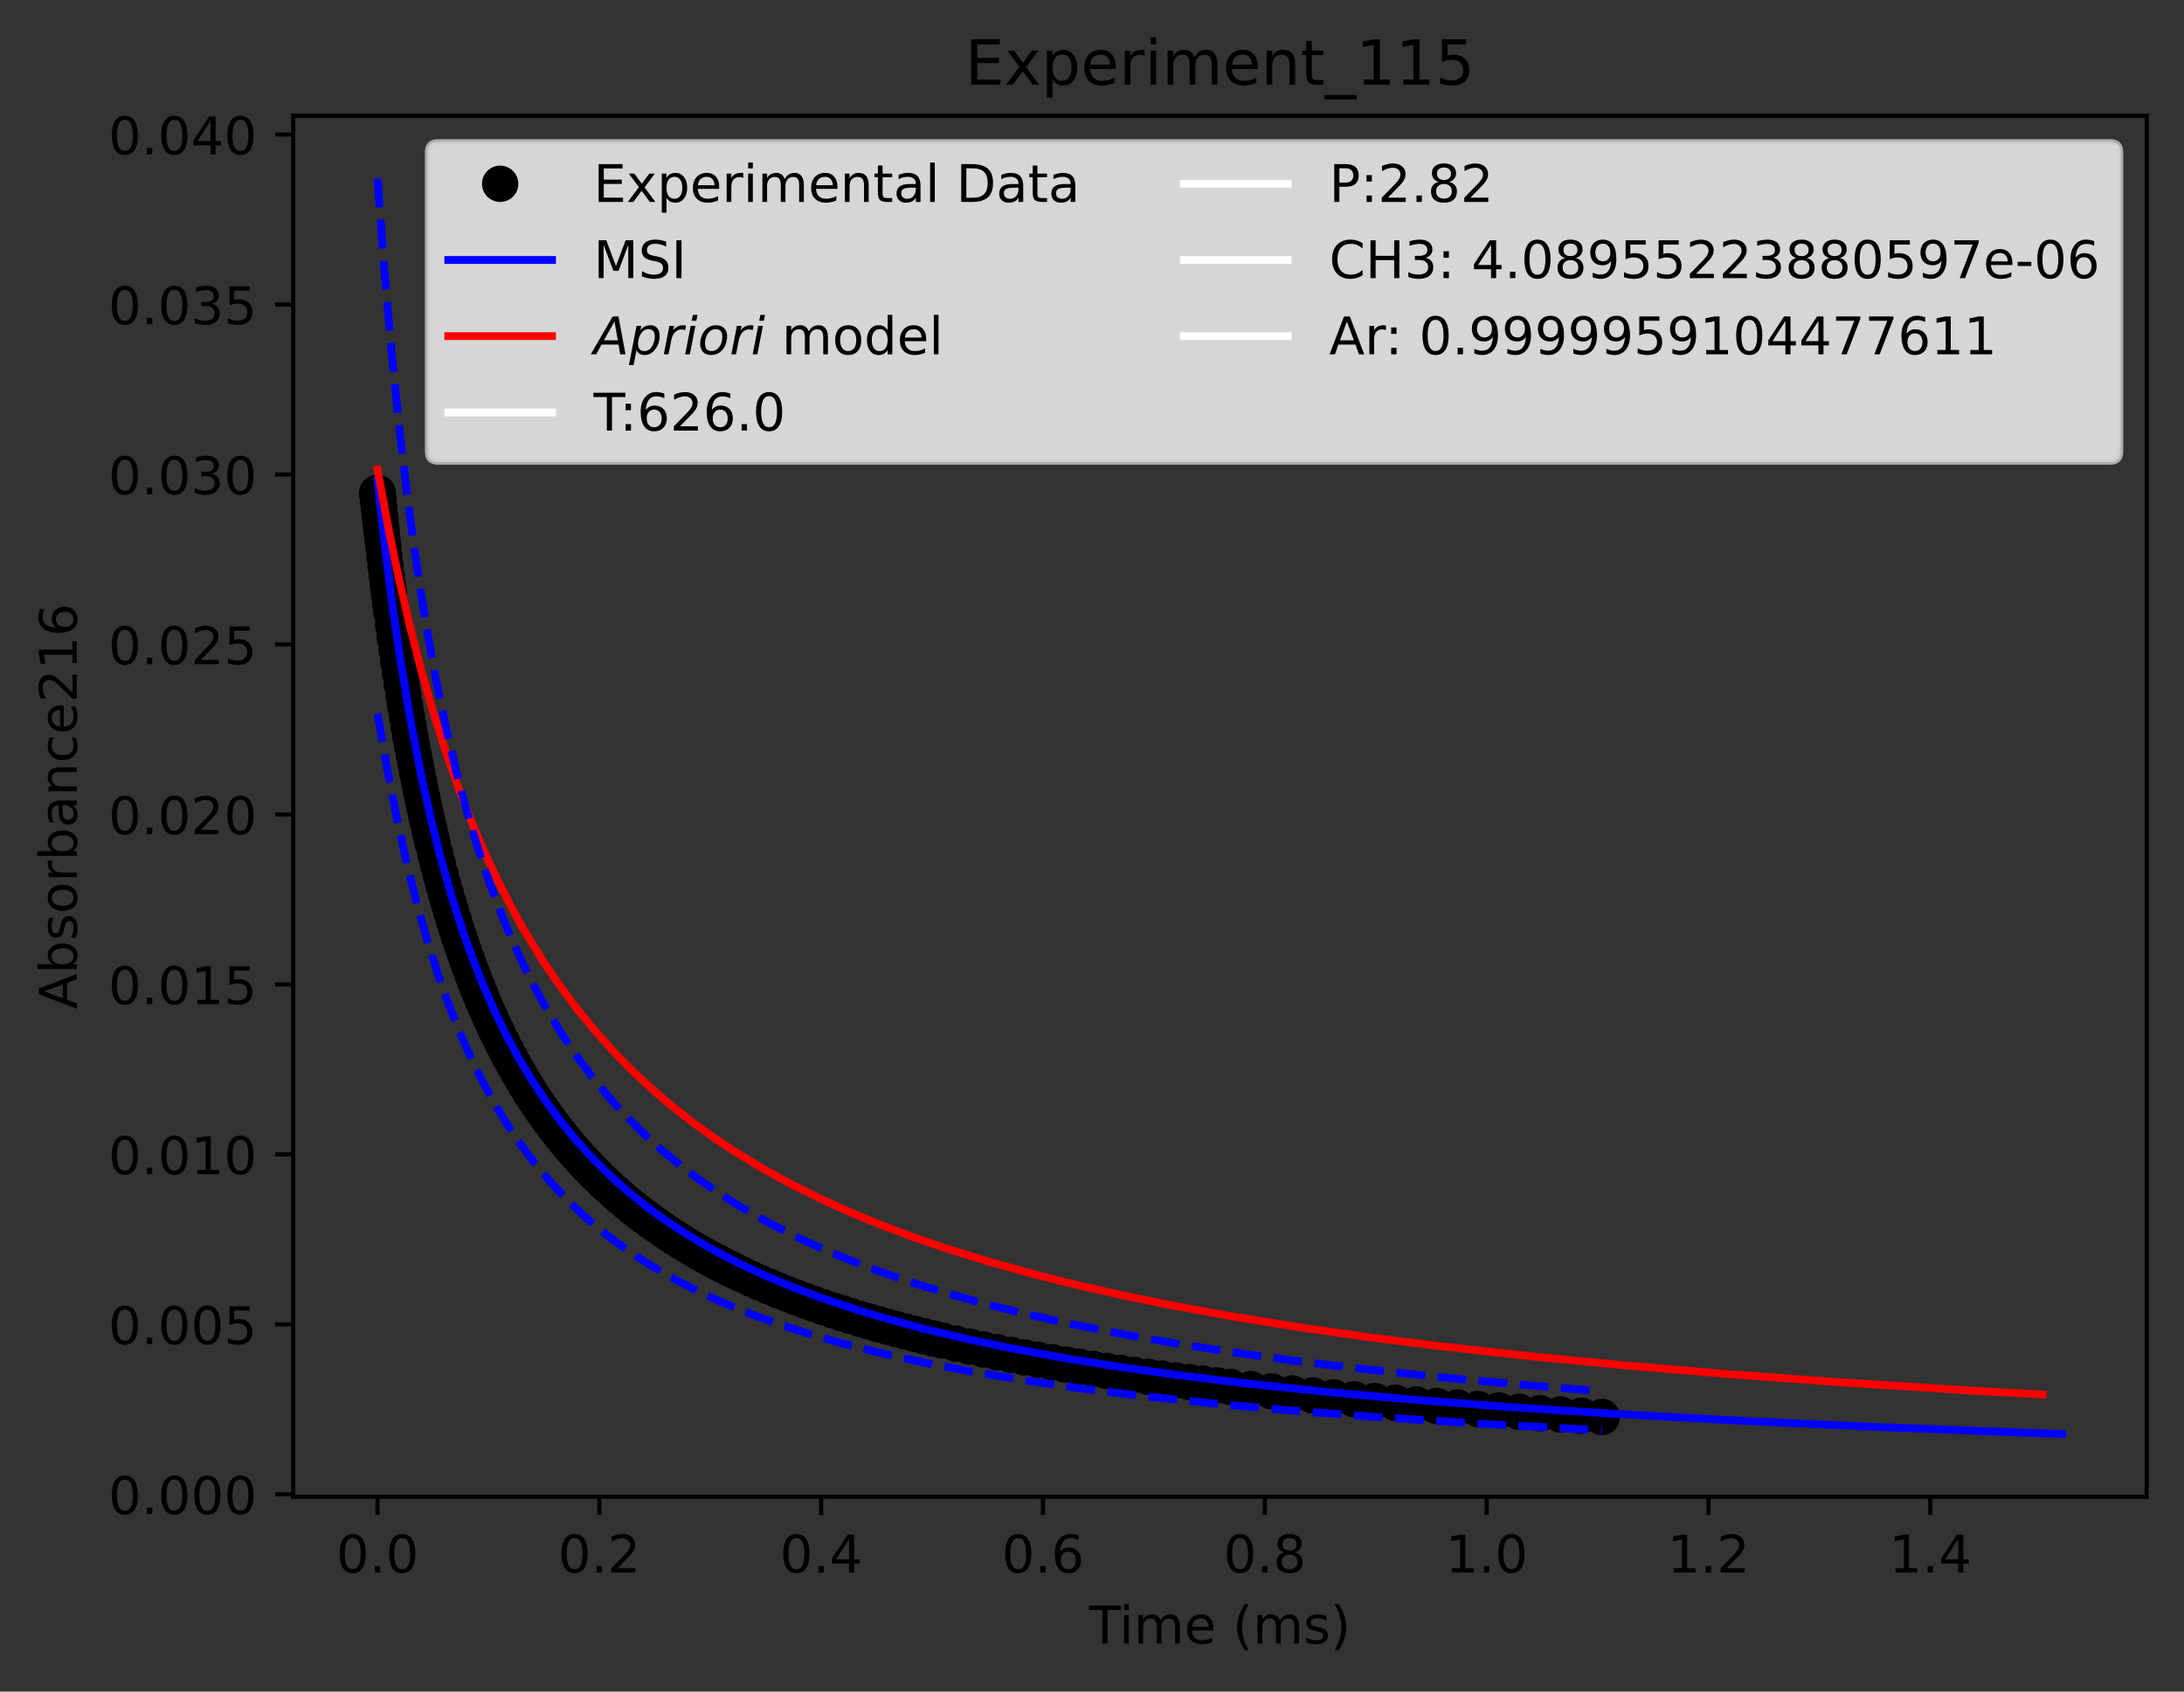 <?xml version="1.0" encoding="utf-8" standalone="no"?>
<!DOCTYPE svg PUBLIC "-//W3C//DTD SVG 1.1//EN"
  "http://www.w3.org/Graphics/SVG/1.1/DTD/svg11.dtd">
<!-- Created with matplotlib (https://matplotlib.org/) -->
<svg height="325.986pt" version="1.1" viewBox="0 0 420.826 325.986" width="420.826pt" xmlns="http://www.w3.org/2000/svg" xmlns:xlink="http://www.w3.org/1999/xlink">
 <rect x="0" y="0" width="420.826" height="325.986" fill="#333333" stroke="none"/>
 <defs>
  <style type="text/css">*{stroke-linecap:butt;stroke-linejoin:round;}</style>
 </defs>
 <g id="figure_1">
  <g id="patch_1">
   <path d="M 0 325.986 
L 420.826 325.986 
L 420.826 0 
L 0 0 
z
" style="fill:none;"/>
  </g>
  <g id="axes_1">
   <g id="patch_2">
    <path d="M 56.506 288.43 
L 413.626 288.43 
L 413.626 22.318 
L 56.506 22.318 
z
" style="fill:none;"/>
   </g>
   <g id="matplotlib.axis_1">
    <g id="xtick_1">
     <g id="line2d_1">
      <defs>
       <path d="M 0 0 
L 0 3.5 
" id="m14147ada05" style="stroke:#000000;stroke-width:0.8;"/>
      </defs>
      <g>
       <use style="stroke:#000000;stroke-width:0.8;" x="72.739" xlink:href="#m14147ada05" y="288.43"/>
      </g>
     </g>
     <g id="text_1">
      <!-- 0.0 -->
      <g transform="translate(64.787 303.029)scale(0.1 -0.1)">
       <defs>
        <path d="M 31.781 66.406 
Q 24.172 66.406 20.328 58.906 
Q 16.5 51.422 16.5 36.375 
Q 16.5 21.391 20.328 13.891 
Q 24.172 6.391 31.781 6.391 
Q 39.453 6.391 43.281 13.891 
Q 47.125 21.391 47.125 36.375 
Q 47.125 51.422 43.281 58.906 
Q 39.453 66.406 31.781 66.406 
z
M 31.781 74.219 
Q 44.047 74.219 50.516 64.516 
Q 56.984 54.828 56.984 36.375 
Q 56.984 17.969 50.516 8.266 
Q 44.047 -1.422 31.781 -1.422 
Q 19.531 -1.422 13.062 8.266 
Q 6.594 17.969 6.594 36.375 
Q 6.594 54.828 13.062 64.516 
Q 19.531 74.219 31.781 74.219 
z
" id="DejaVuSans-48"/>
        <path d="M 10.688 12.406 
L 21 12.406 
L 21 0 
L 10.688 0 
z
" id="DejaVuSans-46"/>
       </defs>
       <use xlink:href="#DejaVuSans-48"/>
       <use x="63.623" xlink:href="#DejaVuSans-46"/>
       <use x="95.41" xlink:href="#DejaVuSans-48"/>
      </g>
     </g>
    </g>
    <g id="xtick_2">
     <g id="line2d_2">
      <g>
       <use style="stroke:#000000;stroke-width:0.8;" x="115.483" xlink:href="#m14147ada05" y="288.43"/>
      </g>
     </g>
     <g id="text_2">
      <!-- 0.2 -->
      <g transform="translate(107.532 303.029)scale(0.1 -0.1)">
       <defs>
        <path d="M 19.188 8.297 
L 53.609 8.297 
L 53.609 0 
L 7.328 0 
L 7.328 8.297 
Q 12.938 14.109 22.625 23.891 
Q 32.328 33.688 34.812 36.531 
Q 39.547 41.844 41.422 45.531 
Q 43.312 49.219 43.312 52.781 
Q 43.312 58.594 39.234 62.25 
Q 35.156 65.922 28.609 65.922 
Q 23.969 65.922 18.812 64.312 
Q 13.672 62.703 7.812 59.422 
L 7.812 69.391 
Q 13.766 71.781 18.938 73 
Q 24.125 74.219 28.422 74.219 
Q 39.75 74.219 46.484 68.547 
Q 53.219 62.891 53.219 53.422 
Q 53.219 48.922 51.531 44.891 
Q 49.859 40.875 45.406 35.406 
Q 44.188 33.984 37.641 27.219 
Q 31.109 20.453 19.188 8.297 
z
" id="DejaVuSans-50"/>
       </defs>
       <use xlink:href="#DejaVuSans-48"/>
       <use x="63.623" xlink:href="#DejaVuSans-46"/>
       <use x="95.41" xlink:href="#DejaVuSans-50"/>
      </g>
     </g>
    </g>
    <g id="xtick_3">
     <g id="line2d_3">
      <g>
       <use style="stroke:#000000;stroke-width:0.8;" x="158.227" xlink:href="#m14147ada05" y="288.43"/>
      </g>
     </g>
     <g id="text_3">
      <!-- 0.4 -->
      <g transform="translate(150.276 303.029)scale(0.1 -0.1)">
       <defs>
        <path d="M 37.797 64.312 
L 12.891 25.391 
L 37.797 25.391 
z
M 35.203 72.906 
L 47.609 72.906 
L 47.609 25.391 
L 58.016 25.391 
L 58.016 17.188 
L 47.609 17.188 
L 47.609 0 
L 37.797 0 
L 37.797 17.188 
L 4.891 17.188 
L 4.891 26.703 
z
" id="DejaVuSans-52"/>
       </defs>
       <use xlink:href="#DejaVuSans-48"/>
       <use x="63.623" xlink:href="#DejaVuSans-46"/>
       <use x="95.41" xlink:href="#DejaVuSans-52"/>
      </g>
     </g>
    </g>
    <g id="xtick_4">
     <g id="line2d_4">
      <g>
       <use style="stroke:#000000;stroke-width:0.8;" x="200.972" xlink:href="#m14147ada05" y="288.43"/>
      </g>
     </g>
     <g id="text_4">
      <!-- 0.6 -->
      <g transform="translate(193.02 303.029)scale(0.1 -0.1)">
       <defs>
        <path d="M 33.016 40.375 
Q 26.375 40.375 22.484 35.828 
Q 18.609 31.297 18.609 23.391 
Q 18.609 15.531 22.484 10.953 
Q 26.375 6.391 33.016 6.391 
Q 39.656 6.391 43.531 10.953 
Q 47.406 15.531 47.406 23.391 
Q 47.406 31.297 43.531 35.828 
Q 39.656 40.375 33.016 40.375 
z
M 52.594 71.297 
L 52.594 62.312 
Q 48.875 64.062 45.094 64.984 
Q 41.312 65.922 37.594 65.922 
Q 27.828 65.922 22.672 59.328 
Q 17.531 52.734 16.797 39.406 
Q 19.672 43.656 24.016 45.922 
Q 28.375 48.188 33.594 48.188 
Q 44.578 48.188 50.953 41.516 
Q 57.328 34.859 57.328 23.391 
Q 57.328 12.156 50.688 5.359 
Q 44.047 -1.422 33.016 -1.422 
Q 20.359 -1.422 13.672 8.266 
Q 6.984 17.969 6.984 36.375 
Q 6.984 53.656 15.188 63.938 
Q 23.391 74.219 37.203 74.219 
Q 40.922 74.219 44.703 73.484 
Q 48.484 72.75 52.594 71.297 
z
" id="DejaVuSans-54"/>
       </defs>
       <use xlink:href="#DejaVuSans-48"/>
       <use x="63.623" xlink:href="#DejaVuSans-46"/>
       <use x="95.41" xlink:href="#DejaVuSans-54"/>
      </g>
     </g>
    </g>
    <g id="xtick_5">
     <g id="line2d_5">
      <g>
       <use style="stroke:#000000;stroke-width:0.8;" x="243.716" xlink:href="#m14147ada05" y="288.43"/>
      </g>
     </g>
     <g id="text_5">
      <!-- 0.8 -->
      <g transform="translate(235.764 303.029)scale(0.1 -0.1)">
       <defs>
        <path d="M 31.781 34.625 
Q 24.75 34.625 20.719 30.859 
Q 16.703 27.094 16.703 20.516 
Q 16.703 13.922 20.719 10.156 
Q 24.75 6.391 31.781 6.391 
Q 38.812 6.391 42.859 10.172 
Q 46.922 13.969 46.922 20.516 
Q 46.922 27.094 42.891 30.859 
Q 38.875 34.625 31.781 34.625 
z
M 21.922 38.812 
Q 15.578 40.375 12.031 44.719 
Q 8.5 49.078 8.5 55.328 
Q 8.5 64.062 14.719 69.141 
Q 20.953 74.219 31.781 74.219 
Q 42.672 74.219 48.875 69.141 
Q 55.078 64.062 55.078 55.328 
Q 55.078 49.078 51.531 44.719 
Q 48 40.375 41.703 38.812 
Q 48.828 37.156 52.797 32.312 
Q 56.781 27.484 56.781 20.516 
Q 56.781 9.906 50.312 4.234 
Q 43.844 -1.422 31.781 -1.422 
Q 19.734 -1.422 13.25 4.234 
Q 6.781 9.906 6.781 20.516 
Q 6.781 27.484 10.781 32.312 
Q 14.797 37.156 21.922 38.812 
z
M 18.312 54.391 
Q 18.312 48.734 21.844 45.562 
Q 25.391 42.391 31.781 42.391 
Q 38.141 42.391 41.719 45.562 
Q 45.312 48.734 45.312 54.391 
Q 45.312 60.062 41.719 63.234 
Q 38.141 66.406 31.781 66.406 
Q 25.391 66.406 21.844 63.234 
Q 18.312 60.062 18.312 54.391 
z
" id="DejaVuSans-56"/>
       </defs>
       <use xlink:href="#DejaVuSans-48"/>
       <use x="63.623" xlink:href="#DejaVuSans-46"/>
       <use x="95.41" xlink:href="#DejaVuSans-56"/>
      </g>
     </g>
    </g>
    <g id="xtick_6">
     <g id="line2d_6">
      <g>
       <use style="stroke:#000000;stroke-width:0.8;" x="286.46" xlink:href="#m14147ada05" y="288.43"/>
      </g>
     </g>
     <g id="text_6">
      <!-- 1.0 -->
      <g transform="translate(278.509 303.029)scale(0.1 -0.1)">
       <defs>
        <path d="M 12.406 8.297 
L 28.516 8.297 
L 28.516 63.922 
L 10.984 60.406 
L 10.984 69.391 
L 28.422 72.906 
L 38.281 72.906 
L 38.281 8.297 
L 54.391 8.297 
L 54.391 0 
L 12.406 0 
z
" id="DejaVuSans-49"/>
       </defs>
       <use xlink:href="#DejaVuSans-49"/>
       <use x="63.623" xlink:href="#DejaVuSans-46"/>
       <use x="95.41" xlink:href="#DejaVuSans-48"/>
      </g>
     </g>
    </g>
    <g id="xtick_7">
     <g id="line2d_7">
      <g>
       <use style="stroke:#000000;stroke-width:0.8;" x="329.204" xlink:href="#m14147ada05" y="288.43"/>
      </g>
     </g>
     <g id="text_7">
      <!-- 1.2 -->
      <g transform="translate(321.253 303.029)scale(0.1 -0.1)">
       <use xlink:href="#DejaVuSans-49"/>
       <use x="63.623" xlink:href="#DejaVuSans-46"/>
       <use x="95.41" xlink:href="#DejaVuSans-50"/>
      </g>
     </g>
    </g>
    <g id="xtick_8">
     <g id="line2d_8">
      <g>
       <use style="stroke:#000000;stroke-width:0.8;" x="371.949" xlink:href="#m14147ada05" y="288.43"/>
      </g>
     </g>
     <g id="text_8">
      <!-- 1.4 -->
      <g transform="translate(363.997 303.029)scale(0.1 -0.1)">
       <use xlink:href="#DejaVuSans-49"/>
       <use x="63.623" xlink:href="#DejaVuSans-46"/>
       <use x="95.41" xlink:href="#DejaVuSans-52"/>
      </g>
     </g>
    </g>
    <g id="text_9">
     <!-- Time (ms) -->
     <g transform="translate(209.867 316.707)scale(0.1 -0.1)">
      <defs>
       <path d="M -0.297 72.906 
L 61.375 72.906 
L 61.375 64.594 
L 35.5 64.594 
L 35.5 0 
L 25.594 0 
L 25.594 64.594 
L -0.297 64.594 
z
" id="DejaVuSans-84"/>
       <path d="M 9.422 54.688 
L 18.406 54.688 
L 18.406 0 
L 9.422 0 
z
M 9.422 75.984 
L 18.406 75.984 
L 18.406 64.594 
L 9.422 64.594 
z
" id="DejaVuSans-105"/>
       <path d="M 52 44.188 
Q 55.375 50.25 60.062 53.125 
Q 64.75 56 71.094 56 
Q 79.641 56 84.281 50.016 
Q 88.922 44.047 88.922 33.016 
L 88.922 0 
L 79.891 0 
L 79.891 32.719 
Q 79.891 40.578 77.094 44.375 
Q 74.312 48.188 68.609 48.188 
Q 61.625 48.188 57.562 43.547 
Q 53.516 38.922 53.516 30.906 
L 53.516 0 
L 44.484 0 
L 44.484 32.719 
Q 44.484 40.625 41.703 44.406 
Q 38.922 48.188 33.109 48.188 
Q 26.219 48.188 22.156 43.531 
Q 18.109 38.875 18.109 30.906 
L 18.109 0 
L 9.078 0 
L 9.078 54.688 
L 18.109 54.688 
L 18.109 46.188 
Q 21.188 51.219 25.484 53.609 
Q 29.781 56 35.688 56 
Q 41.656 56 45.828 52.969 
Q 50 49.953 52 44.188 
z
" id="DejaVuSans-109"/>
       <path d="M 56.203 29.594 
L 56.203 25.203 
L 14.891 25.203 
Q 15.484 15.922 20.484 11.062 
Q 25.484 6.203 34.422 6.203 
Q 39.594 6.203 44.453 7.469 
Q 49.312 8.734 54.109 11.281 
L 54.109 2.781 
Q 49.266 0.734 44.188 -0.344 
Q 39.109 -1.422 33.891 -1.422 
Q 20.797 -1.422 13.156 6.188 
Q 5.516 13.812 5.516 26.812 
Q 5.516 40.234 12.766 48.109 
Q 20.016 56 32.328 56 
Q 43.359 56 49.781 48.891 
Q 56.203 41.797 56.203 29.594 
z
M 47.219 32.234 
Q 47.125 39.594 43.094 43.984 
Q 39.062 48.391 32.422 48.391 
Q 24.906 48.391 20.391 44.141 
Q 15.875 39.891 15.188 32.172 
z
" id="DejaVuSans-101"/>
       <path id="DejaVuSans-32"/>
       <path d="M 31 75.875 
Q 24.469 64.656 21.281 53.656 
Q 18.109 42.672 18.109 31.391 
Q 18.109 20.125 21.312 9.062 
Q 24.516 -2 31 -13.188 
L 23.188 -13.188 
Q 15.875 -1.703 12.234 9.375 
Q 8.594 20.453 8.594 31.391 
Q 8.594 42.281 12.203 53.312 
Q 15.828 64.359 23.188 75.875 
z
" id="DejaVuSans-40"/>
       <path d="M 44.281 53.078 
L 44.281 44.578 
Q 40.484 46.531 36.375 47.5 
Q 32.281 48.484 27.875 48.484 
Q 21.188 48.484 17.844 46.438 
Q 14.5 44.391 14.5 40.281 
Q 14.5 37.156 16.891 35.375 
Q 19.281 33.594 26.516 31.984 
L 29.594 31.297 
Q 39.156 29.25 43.188 25.516 
Q 47.219 21.781 47.219 15.094 
Q 47.219 7.469 41.188 3.016 
Q 35.156 -1.422 24.609 -1.422 
Q 20.219 -1.422 15.453 -0.562 
Q 10.688 0.297 5.422 2 
L 5.422 11.281 
Q 10.406 8.688 15.234 7.391 
Q 20.062 6.109 24.812 6.109 
Q 31.156 6.109 34.562 8.281 
Q 37.984 10.453 37.984 14.406 
Q 37.984 18.062 35.516 20.016 
Q 33.062 21.969 24.703 23.781 
L 21.578 24.516 
Q 13.234 26.266 9.516 29.906 
Q 5.812 33.547 5.812 39.891 
Q 5.812 47.609 11.281 51.797 
Q 16.75 56 26.812 56 
Q 31.781 56 36.172 55.266 
Q 40.578 54.547 44.281 53.078 
z
" id="DejaVuSans-115"/>
       <path d="M 8.016 75.875 
L 15.828 75.875 
Q 23.141 64.359 26.781 53.312 
Q 30.422 42.281 30.422 31.391 
Q 30.422 20.453 26.781 9.375 
Q 23.141 -1.703 15.828 -13.188 
L 8.016 -13.188 
Q 14.5 -2 17.703 9.062 
Q 20.906 20.125 20.906 31.391 
Q 20.906 42.672 17.703 53.656 
Q 14.5 64.656 8.016 75.875 
z
" id="DejaVuSans-41"/>
      </defs>
      <use xlink:href="#DejaVuSans-84"/>
      <use x="57.959" xlink:href="#DejaVuSans-105"/>
      <use x="85.742" xlink:href="#DejaVuSans-109"/>
      <use x="183.154" xlink:href="#DejaVuSans-101"/>
      <use x="244.678" xlink:href="#DejaVuSans-32"/>
      <use x="276.465" xlink:href="#DejaVuSans-40"/>
      <use x="315.479" xlink:href="#DejaVuSans-109"/>
      <use x="412.891" xlink:href="#DejaVuSans-115"/>
      <use x="464.99" xlink:href="#DejaVuSans-41"/>
     </g>
    </g>
   </g>
   <g id="matplotlib.axis_2">
    <g id="ytick_1">
     <g id="line2d_9">
      <defs>
       <path d="M 0 0 
L -3.5 0 
" id="md522bf2bca" style="stroke:#000000;stroke-width:0.8;"/>
      </defs>
      <g>
       <use style="stroke:#000000;stroke-width:0.8;" x="56.506" xlink:href="#md522bf2bca" y="287.963"/>
      </g>
     </g>
     <g id="text_10">
      <!-- 0.000 -->
      <g transform="translate(20.878 291.762)scale(0.1 -0.1)">
       <use xlink:href="#DejaVuSans-48"/>
       <use x="63.623" xlink:href="#DejaVuSans-46"/>
       <use x="95.41" xlink:href="#DejaVuSans-48"/>
       <use x="159.033" xlink:href="#DejaVuSans-48"/>
       <use x="222.656" xlink:href="#DejaVuSans-48"/>
      </g>
     </g>
    </g>
    <g id="ytick_2">
     <g id="line2d_10">
      <g>
       <use style="stroke:#000000;stroke-width:0.8;" x="56.506" xlink:href="#md522bf2bca" y="255.209"/>
      </g>
     </g>
     <g id="text_11">
      <!-- 0.005 -->
      <g transform="translate(20.878 259.008)scale(0.1 -0.1)">
       <defs>
        <path d="M 10.797 72.906 
L 49.516 72.906 
L 49.516 64.594 
L 19.828 64.594 
L 19.828 46.734 
Q 21.969 47.469 24.109 47.828 
Q 26.266 48.188 28.422 48.188 
Q 40.625 48.188 47.75 41.5 
Q 54.891 34.812 54.891 23.391 
Q 54.891 11.625 47.562 5.094 
Q 40.234 -1.422 26.906 -1.422 
Q 22.312 -1.422 17.547 -0.641 
Q 12.797 0.141 7.719 1.703 
L 7.719 11.625 
Q 12.109 9.234 16.797 8.062 
Q 21.484 6.891 26.703 6.891 
Q 35.156 6.891 40.078 11.328 
Q 45.016 15.766 45.016 23.391 
Q 45.016 31 40.078 35.438 
Q 35.156 39.891 26.703 39.891 
Q 22.75 39.891 18.812 39.016 
Q 14.891 38.141 10.797 36.281 
z
" id="DejaVuSans-53"/>
       </defs>
       <use xlink:href="#DejaVuSans-48"/>
       <use x="63.623" xlink:href="#DejaVuSans-46"/>
       <use x="95.41" xlink:href="#DejaVuSans-48"/>
       <use x="159.033" xlink:href="#DejaVuSans-48"/>
       <use x="222.656" xlink:href="#DejaVuSans-53"/>
      </g>
     </g>
    </g>
    <g id="ytick_3">
     <g id="line2d_11">
      <g>
       <use style="stroke:#000000;stroke-width:0.8;" x="56.506" xlink:href="#md522bf2bca" y="222.455"/>
      </g>
     </g>
     <g id="text_12">
      <!-- 0.010 -->
      <g transform="translate(20.878 226.254)scale(0.1 -0.1)">
       <use xlink:href="#DejaVuSans-48"/>
       <use x="63.623" xlink:href="#DejaVuSans-46"/>
       <use x="95.41" xlink:href="#DejaVuSans-48"/>
       <use x="159.033" xlink:href="#DejaVuSans-49"/>
       <use x="222.656" xlink:href="#DejaVuSans-48"/>
      </g>
     </g>
    </g>
    <g id="ytick_4">
     <g id="line2d_12">
      <g>
       <use style="stroke:#000000;stroke-width:0.8;" x="56.506" xlink:href="#md522bf2bca" y="189.701"/>
      </g>
     </g>
     <g id="text_13">
      <!-- 0.015 -->
      <g transform="translate(20.878 193.5)scale(0.1 -0.1)">
       <use xlink:href="#DejaVuSans-48"/>
       <use x="63.623" xlink:href="#DejaVuSans-46"/>
       <use x="95.41" xlink:href="#DejaVuSans-48"/>
       <use x="159.033" xlink:href="#DejaVuSans-49"/>
       <use x="222.656" xlink:href="#DejaVuSans-53"/>
      </g>
     </g>
    </g>
    <g id="ytick_5">
     <g id="line2d_13">
      <g>
       <use style="stroke:#000000;stroke-width:0.8;" x="56.506" xlink:href="#md522bf2bca" y="156.947"/>
      </g>
     </g>
     <g id="text_14">
      <!-- 0.020 -->
      <g transform="translate(20.878 160.746)scale(0.1 -0.1)">
       <use xlink:href="#DejaVuSans-48"/>
       <use x="63.623" xlink:href="#DejaVuSans-46"/>
       <use x="95.41" xlink:href="#DejaVuSans-48"/>
       <use x="159.033" xlink:href="#DejaVuSans-50"/>
       <use x="222.656" xlink:href="#DejaVuSans-48"/>
      </g>
     </g>
    </g>
    <g id="ytick_6">
     <g id="line2d_14">
      <g>
       <use style="stroke:#000000;stroke-width:0.8;" x="56.506" xlink:href="#md522bf2bca" y="124.192"/>
      </g>
     </g>
     <g id="text_15">
      <!-- 0.025 -->
      <g transform="translate(20.878 127.992)scale(0.1 -0.1)">
       <use xlink:href="#DejaVuSans-48"/>
       <use x="63.623" xlink:href="#DejaVuSans-46"/>
       <use x="95.41" xlink:href="#DejaVuSans-48"/>
       <use x="159.033" xlink:href="#DejaVuSans-50"/>
       <use x="222.656" xlink:href="#DejaVuSans-53"/>
      </g>
     </g>
    </g>
    <g id="ytick_7">
     <g id="line2d_15">
      <g>
       <use style="stroke:#000000;stroke-width:0.8;" x="56.506" xlink:href="#md522bf2bca" y="91.438"/>
      </g>
     </g>
     <g id="text_16">
      <!-- 0.030 -->
      <g transform="translate(20.878 95.237)scale(0.1 -0.1)">
       <defs>
        <path d="M 40.578 39.312 
Q 47.656 37.797 51.625 33 
Q 55.609 28.219 55.609 21.188 
Q 55.609 10.406 48.188 4.484 
Q 40.766 -1.422 27.094 -1.422 
Q 22.516 -1.422 17.656 -0.516 
Q 12.797 0.391 7.625 2.203 
L 7.625 11.719 
Q 11.719 9.328 16.594 8.109 
Q 21.484 6.891 26.812 6.891 
Q 36.078 6.891 40.938 10.547 
Q 45.797 14.203 45.797 21.188 
Q 45.797 27.641 41.281 31.266 
Q 36.766 34.906 28.719 34.906 
L 20.219 34.906 
L 20.219 43.016 
L 29.109 43.016 
Q 36.375 43.016 40.234 45.922 
Q 44.094 48.828 44.094 54.297 
Q 44.094 59.906 40.109 62.906 
Q 36.141 65.922 28.719 65.922 
Q 24.656 65.922 20.016 65.031 
Q 15.375 64.156 9.812 62.312 
L 9.812 71.094 
Q 15.438 72.656 20.344 73.438 
Q 25.25 74.219 29.594 74.219 
Q 40.828 74.219 47.359 69.109 
Q 53.906 64.016 53.906 55.328 
Q 53.906 49.266 50.438 45.094 
Q 46.969 40.922 40.578 39.312 
z
" id="DejaVuSans-51"/>
       </defs>
       <use xlink:href="#DejaVuSans-48"/>
       <use x="63.623" xlink:href="#DejaVuSans-46"/>
       <use x="95.41" xlink:href="#DejaVuSans-48"/>
       <use x="159.033" xlink:href="#DejaVuSans-51"/>
       <use x="222.656" xlink:href="#DejaVuSans-48"/>
      </g>
     </g>
    </g>
    <g id="ytick_8">
     <g id="line2d_16">
      <g>
       <use style="stroke:#000000;stroke-width:0.8;" x="56.506" xlink:href="#md522bf2bca" y="58.684"/>
      </g>
     </g>
     <g id="text_17">
      <!-- 0.035 -->
      <g transform="translate(20.878 62.483)scale(0.1 -0.1)">
       <use xlink:href="#DejaVuSans-48"/>
       <use x="63.623" xlink:href="#DejaVuSans-46"/>
       <use x="95.41" xlink:href="#DejaVuSans-48"/>
       <use x="159.033" xlink:href="#DejaVuSans-51"/>
       <use x="222.656" xlink:href="#DejaVuSans-53"/>
      </g>
     </g>
    </g>
    <g id="ytick_9">
     <g id="line2d_17">
      <g>
       <use style="stroke:#000000;stroke-width:0.8;" x="56.506" xlink:href="#md522bf2bca" y="25.93"/>
      </g>
     </g>
     <g id="text_18">
      <!-- 0.040 -->
      <g transform="translate(20.878 29.729)scale(0.1 -0.1)">
       <use xlink:href="#DejaVuSans-48"/>
       <use x="63.623" xlink:href="#DejaVuSans-46"/>
       <use x="95.41" xlink:href="#DejaVuSans-48"/>
       <use x="159.033" xlink:href="#DejaVuSans-52"/>
       <use x="222.656" xlink:href="#DejaVuSans-48"/>
      </g>
     </g>
    </g>
    <g id="text_19">
     <!-- Absorbance216 -->
     <g transform="translate(14.798 194.465)rotate(-90)scale(0.1 -0.1)">
      <defs>
       <path d="M 34.188 63.188 
L 20.797 26.906 
L 47.609 26.906 
z
M 28.609 72.906 
L 39.797 72.906 
L 67.578 0 
L 57.328 0 
L 50.688 18.703 
L 17.828 18.703 
L 11.188 0 
L 0.781 0 
z
" id="DejaVuSans-65"/>
       <path d="M 48.688 27.297 
Q 48.688 37.203 44.609 42.844 
Q 40.531 48.484 33.406 48.484 
Q 26.266 48.484 22.188 42.844 
Q 18.109 37.203 18.109 27.297 
Q 18.109 17.391 22.188 11.75 
Q 26.266 6.109 33.406 6.109 
Q 40.531 6.109 44.609 11.75 
Q 48.688 17.391 48.688 27.297 
z
M 18.109 46.391 
Q 20.953 51.266 25.266 53.625 
Q 29.594 56 35.594 56 
Q 45.562 56 51.781 48.094 
Q 58.016 40.188 58.016 27.297 
Q 58.016 14.406 51.781 6.484 
Q 45.562 -1.422 35.594 -1.422 
Q 29.594 -1.422 25.266 0.953 
Q 20.953 3.328 18.109 8.203 
L 18.109 0 
L 9.078 0 
L 9.078 75.984 
L 18.109 75.984 
z
" id="DejaVuSans-98"/>
       <path d="M 30.609 48.391 
Q 23.391 48.391 19.188 42.75 
Q 14.984 37.109 14.984 27.297 
Q 14.984 17.484 19.156 11.844 
Q 23.344 6.203 30.609 6.203 
Q 37.797 6.203 41.984 11.859 
Q 46.188 17.531 46.188 27.297 
Q 46.188 37.016 41.984 42.703 
Q 37.797 48.391 30.609 48.391 
z
M 30.609 56 
Q 42.328 56 49.016 48.375 
Q 55.719 40.766 55.719 27.297 
Q 55.719 13.875 49.016 6.219 
Q 42.328 -1.422 30.609 -1.422 
Q 18.844 -1.422 12.172 6.219 
Q 5.516 13.875 5.516 27.297 
Q 5.516 40.766 12.172 48.375 
Q 18.844 56 30.609 56 
z
" id="DejaVuSans-111"/>
       <path d="M 41.109 46.297 
Q 39.594 47.172 37.812 47.578 
Q 36.031 48 33.891 48 
Q 26.266 48 22.188 43.047 
Q 18.109 38.094 18.109 28.812 
L 18.109 0 
L 9.078 0 
L 9.078 54.688 
L 18.109 54.688 
L 18.109 46.188 
Q 20.953 51.172 25.484 53.578 
Q 30.031 56 36.531 56 
Q 37.453 56 38.578 55.875 
Q 39.703 55.766 41.062 55.516 
z
" id="DejaVuSans-114"/>
       <path d="M 34.281 27.484 
Q 23.391 27.484 19.188 25 
Q 14.984 22.516 14.984 16.5 
Q 14.984 11.719 18.141 8.906 
Q 21.297 6.109 26.703 6.109 
Q 34.188 6.109 38.703 11.406 
Q 43.219 16.703 43.219 25.484 
L 43.219 27.484 
z
M 52.203 31.203 
L 52.203 0 
L 43.219 0 
L 43.219 8.297 
Q 40.141 3.328 35.547 0.953 
Q 30.953 -1.422 24.312 -1.422 
Q 15.922 -1.422 10.953 3.297 
Q 6 8.016 6 15.922 
Q 6 25.141 12.172 29.828 
Q 18.359 34.516 30.609 34.516 
L 43.219 34.516 
L 43.219 35.406 
Q 43.219 41.609 39.141 45 
Q 35.062 48.391 27.688 48.391 
Q 23 48.391 18.547 47.266 
Q 14.109 46.141 10.016 43.891 
L 10.016 52.203 
Q 14.938 54.109 19.578 55.047 
Q 24.219 56 28.609 56 
Q 40.484 56 46.344 49.844 
Q 52.203 43.703 52.203 31.203 
z
" id="DejaVuSans-97"/>
       <path d="M 54.891 33.016 
L 54.891 0 
L 45.906 0 
L 45.906 32.719 
Q 45.906 40.484 42.875 44.328 
Q 39.844 48.188 33.797 48.188 
Q 26.516 48.188 22.312 43.547 
Q 18.109 38.922 18.109 30.906 
L 18.109 0 
L 9.078 0 
L 9.078 54.688 
L 18.109 54.688 
L 18.109 46.188 
Q 21.344 51.125 25.703 53.562 
Q 30.078 56 35.797 56 
Q 45.219 56 50.047 50.172 
Q 54.891 44.344 54.891 33.016 
z
" id="DejaVuSans-110"/>
       <path d="M 48.781 52.594 
L 48.781 44.188 
Q 44.969 46.297 41.141 47.344 
Q 37.312 48.391 33.406 48.391 
Q 24.656 48.391 19.812 42.844 
Q 14.984 37.312 14.984 27.297 
Q 14.984 17.281 19.812 11.734 
Q 24.656 6.203 33.406 6.203 
Q 37.312 6.203 41.141 7.25 
Q 44.969 8.297 48.781 10.406 
L 48.781 2.094 
Q 45.016 0.344 40.984 -0.531 
Q 36.969 -1.422 32.422 -1.422 
Q 20.062 -1.422 12.781 6.344 
Q 5.516 14.109 5.516 27.297 
Q 5.516 40.672 12.859 48.328 
Q 20.219 56 33.016 56 
Q 37.156 56 41.109 55.141 
Q 45.062 54.297 48.781 52.594 
z
" id="DejaVuSans-99"/>
      </defs>
      <use xlink:href="#DejaVuSans-65"/>
      <use x="68.408" xlink:href="#DejaVuSans-98"/>
      <use x="131.885" xlink:href="#DejaVuSans-115"/>
      <use x="183.984" xlink:href="#DejaVuSans-111"/>
      <use x="245.166" xlink:href="#DejaVuSans-114"/>
      <use x="286.279" xlink:href="#DejaVuSans-98"/>
      <use x="349.756" xlink:href="#DejaVuSans-97"/>
      <use x="411.035" xlink:href="#DejaVuSans-110"/>
      <use x="474.414" xlink:href="#DejaVuSans-99"/>
      <use x="529.395" xlink:href="#DejaVuSans-101"/>
      <use x="590.918" xlink:href="#DejaVuSans-50"/>
      <use x="654.541" xlink:href="#DejaVuSans-49"/>
      <use x="718.164" xlink:href="#DejaVuSans-54"/>
     </g>
    </g>
   </g>
   <g id="line2d_18">
    <defs>
     <path d="M 0 3 
C 0.796 3 1.559 2.684 2.121 2.121 
C 2.684 1.559 3 0.796 3 0 
C 3 -0.796 2.684 -1.559 2.121 -2.121 
C 1.559 -2.684 0.796 -3 0 -3 
C -0.796 -3 -1.559 -2.684 -2.121 -2.121 
C -2.684 -1.559 -3 -0.796 -3 0 
C -3 0.796 -2.684 1.559 -2.121 2.121 
C -1.559 2.684 -0.796 3 0 3 
z
" id="md9d0e68d5e" style="stroke:#000000;"/>
    </defs>
    <g clip-path="url(#p669a764db7)">
     <use style="stroke:#000000;" x="72.739" xlink:href="#md9d0e68d5e" y="95.027"/>
     <use style="stroke:#000000;" x="72.739" xlink:href="#md9d0e68d5e" y="95.027"/>
     <use style="stroke:#000000;" x="72.74" xlink:href="#md9d0e68d5e" y="95.032"/>
     <use style="stroke:#000000;" x="72.74" xlink:href="#md9d0e68d5e" y="95.037"/>
     <use style="stroke:#000000;" x="72.741" xlink:href="#md9d0e68d5e" y="95.048"/>
     <use style="stroke:#000000;" x="72.743" xlink:href="#md9d0e68d5e" y="95.068"/>
     <use style="stroke:#000000;" x="72.747" xlink:href="#md9d0e68d5e" y="95.104"/>
     <use style="stroke:#000000;" x="72.753" xlink:href="#md9d0e68d5e" y="95.168"/>
     <use style="stroke:#000000;" x="72.766" xlink:href="#md9d0e68d5e" y="95.287"/>
     <use style="stroke:#000000;" x="72.797" xlink:href="#md9d0e68d5e" y="95.589"/>
     <use style="stroke:#000000;" x="72.828" xlink:href="#md9d0e68d5e" y="95.889"/>
     <use style="stroke:#000000;" x="72.844" xlink:href="#md9d0e68d5e" y="96.048"/>
     <use style="stroke:#000000;" x="72.86" xlink:href="#md9d0e68d5e" y="96.206"/>
     <use style="stroke:#000000;" x="72.877" xlink:href="#md9d0e68d5e" y="96.364"/>
     <use style="stroke:#000000;" x="72.905" xlink:href="#md9d0e68d5e" y="96.632"/>
     <use style="stroke:#000000;" x="72.933" xlink:href="#md9d0e68d5e" y="96.899"/>
     <use style="stroke:#000000;" x="72.96" xlink:href="#md9d0e68d5e" y="97.166"/>
     <use style="stroke:#000000;" x="72.988" xlink:href="#md9d0e68d5e" y="97.431"/>
     <use style="stroke:#000000;" x="73.044" xlink:href="#md9d0e68d5e" y="97.965"/>
     <use style="stroke:#000000;" x="73.101" xlink:href="#md9d0e68d5e" y="98.496"/>
     <use style="stroke:#000000;" x="73.194" xlink:href="#md9d0e68d5e" y="99.368"/>
     <use style="stroke:#000000;" x="73.287" xlink:href="#md9d0e68d5e" y="100.232"/>
     <use style="stroke:#000000;" x="73.38" xlink:href="#md9d0e68d5e" y="101.087"/>
     <use style="stroke:#000000;" x="73.472" xlink:href="#md9d0e68d5e" y="101.936"/>
     <use style="stroke:#000000;" x="73.565" xlink:href="#md9d0e68d5e" y="102.776"/>
     <use style="stroke:#000000;" x="73.709" xlink:href="#md9d0e68d5e" y="104.059"/>
     <use style="stroke:#000000;" x="73.853" xlink:href="#md9d0e68d5e" y="105.325"/>
     <use style="stroke:#000000;" x="74.074" xlink:href="#md9d0e68d5e" y="107.243"/>
     <use style="stroke:#000000;" x="74.295" xlink:href="#md9d0e68d5e" y="109.121"/>
     <use style="stroke:#000000;" x="74.517" xlink:href="#md9d0e68d5e" y="110.961"/>
     <use style="stroke:#000000;" x="74.738" xlink:href="#md9d0e68d5e" y="112.763"/>
     <use style="stroke:#000000;" x="74.96" xlink:href="#md9d0e68d5e" y="114.529"/>
     <use style="stroke:#000000;" x="75.181" xlink:href="#md9d0e68d5e" y="116.26"/>
     <use style="stroke:#000000;" x="75.403" xlink:href="#md9d0e68d5e" y="117.956"/>
     <use style="stroke:#000000;" x="75.735" xlink:href="#md9d0e68d5e" y="120.441"/>
     <use style="stroke:#000000;" x="76.068" xlink:href="#md9d0e68d5e" y="122.855"/>
     <use style="stroke:#000000;" x="76.4" xlink:href="#md9d0e68d5e" y="125.2"/>
     <use style="stroke:#000000;" x="76.733" xlink:href="#md9d0e68d5e" y="127.479"/>
     <use style="stroke:#000000;" x="77.065" xlink:href="#md9d0e68d5e" y="129.695"/>
     <use style="stroke:#000000;" x="77.398" xlink:href="#md9d0e68d5e" y="131.851"/>
     <use style="stroke:#000000;" x="77.73" xlink:href="#md9d0e68d5e" y="133.949"/>
     <use style="stroke:#000000;" x="78.063" xlink:href="#md9d0e68d5e" y="135.992"/>
     <use style="stroke:#000000;" x="78.395" xlink:href="#md9d0e68d5e" y="137.98"/>
     <use style="stroke:#000000;" x="78.728" xlink:href="#md9d0e68d5e" y="139.918"/>
     <use style="stroke:#000000;" x="79.06" xlink:href="#md9d0e68d5e" y="141.806"/>
     <use style="stroke:#000000;" x="79.393" xlink:href="#md9d0e68d5e" y="143.647"/>
     <use style="stroke:#000000;" x="79.725" xlink:href="#md9d0e68d5e" y="145.441"/>
     <use style="stroke:#000000;" x="80.058" xlink:href="#md9d0e68d5e" y="147.192"/>
     <use style="stroke:#000000;" x="80.39" xlink:href="#md9d0e68d5e" y="148.9"/>
     <use style="stroke:#000000;" x="80.723" xlink:href="#md9d0e68d5e" y="150.567"/>
     <use style="stroke:#000000;" x="81.055" xlink:href="#md9d0e68d5e" y="152.195"/>
     <use style="stroke:#000000;" x="81.388" xlink:href="#md9d0e68d5e" y="153.785"/>
     <use style="stroke:#000000;" x="81.72" xlink:href="#md9d0e68d5e" y="155.337"/>
     <use style="stroke:#000000;" x="82.053" xlink:href="#md9d0e68d5e" y="156.855"/>
     <use style="stroke:#000000;" x="82.385" xlink:href="#md9d0e68d5e" y="158.338"/>
     <use style="stroke:#000000;" x="82.718" xlink:href="#md9d0e68d5e" y="159.787"/>
     <use style="stroke:#000000;" x="83.05" xlink:href="#md9d0e68d5e" y="161.205"/>
     <use style="stroke:#000000;" x="83.383" xlink:href="#md9d0e68d5e" y="162.592"/>
     <use style="stroke:#000000;" x="83.888" xlink:href="#md9d0e68d5e" y="164.642"/>
     <use style="stroke:#000000;" x="84.393" xlink:href="#md9d0e68d5e" y="166.626"/>
     <use style="stroke:#000000;" x="84.898" xlink:href="#md9d0e68d5e" y="168.547"/>
     <use style="stroke:#000000;" x="85.404" xlink:href="#md9d0e68d5e" y="170.409"/>
     <use style="stroke:#000000;" x="85.909" xlink:href="#md9d0e68d5e" y="172.213"/>
     <use style="stroke:#000000;" x="86.414" xlink:href="#md9d0e68d5e" y="173.962"/>
     <use style="stroke:#000000;" x="86.919" xlink:href="#md9d0e68d5e" y="175.66"/>
     <use style="stroke:#000000;" x="87.425" xlink:href="#md9d0e68d5e" y="177.308"/>
     <use style="stroke:#000000;" x="87.93" xlink:href="#md9d0e68d5e" y="178.908"/>
     <use style="stroke:#000000;" x="88.435" xlink:href="#md9d0e68d5e" y="180.462"/>
     <use style="stroke:#000000;" x="88.94" xlink:href="#md9d0e68d5e" y="181.973"/>
     <use style="stroke:#000000;" x="89.446" xlink:href="#md9d0e68d5e" y="183.442"/>
     <use style="stroke:#000000;" x="89.951" xlink:href="#md9d0e68d5e" y="184.871"/>
     <use style="stroke:#000000;" x="90.456" xlink:href="#md9d0e68d5e" y="186.261"/>
     <use style="stroke:#000000;" x="90.961" xlink:href="#md9d0e68d5e" y="187.614"/>
     <use style="stroke:#000000;" x="91.467" xlink:href="#md9d0e68d5e" y="188.932"/>
     <use style="stroke:#000000;" x="91.972" xlink:href="#md9d0e68d5e" y="190.215"/>
     <use style="stroke:#000000;" x="92.477" xlink:href="#md9d0e68d5e" y="191.466"/>
     <use style="stroke:#000000;" x="92.982" xlink:href="#md9d0e68d5e" y="192.685"/>
     <use style="stroke:#000000;" x="93.488" xlink:href="#md9d0e68d5e" y="193.874"/>
     <use style="stroke:#000000;" x="93.993" xlink:href="#md9d0e68d5e" y="195.033"/>
     <use style="stroke:#000000;" x="94.498" xlink:href="#md9d0e68d5e" y="196.164"/>
     <use style="stroke:#000000;" x="95.003" xlink:href="#md9d0e68d5e" y="197.268"/>
     <use style="stroke:#000000;" x="95.509" xlink:href="#md9d0e68d5e" y="198.346"/>
     <use style="stroke:#000000;" x="96.014" xlink:href="#md9d0e68d5e" y="199.398"/>
     <use style="stroke:#000000;" x="96.775" xlink:href="#md9d0e68d5e" y="200.937"/>
     <use style="stroke:#000000;" x="97.535" xlink:href="#md9d0e68d5e" y="202.423"/>
     <use style="stroke:#000000;" x="98.296" xlink:href="#md9d0e68d5e" y="203.859"/>
     <use style="stroke:#000000;" x="99.056" xlink:href="#md9d0e68d5e" y="205.247"/>
     <use style="stroke:#000000;" x="99.817" xlink:href="#md9d0e68d5e" y="206.591"/>
     <use style="stroke:#000000;" x="100.578" xlink:href="#md9d0e68d5e" y="207.891"/>
     <use style="stroke:#000000;" x="101.338" xlink:href="#md9d0e68d5e" y="209.151"/>
     <use style="stroke:#000000;" x="102.099" xlink:href="#md9d0e68d5e" y="210.372"/>
     <use style="stroke:#000000;" x="102.859" xlink:href="#md9d0e68d5e" y="211.555"/>
     <use style="stroke:#000000;" x="103.62" xlink:href="#md9d0e68d5e" y="212.703"/>
     <use style="stroke:#000000;" x="104.381" xlink:href="#md9d0e68d5e" y="213.817"/>
     <use style="stroke:#000000;" x="105.141" xlink:href="#md9d0e68d5e" y="214.898"/>
     <use style="stroke:#000000;" x="105.902" xlink:href="#md9d0e68d5e" y="215.948"/>
     <use style="stroke:#000000;" x="106.662" xlink:href="#md9d0e68d5e" y="216.969"/>
     <use style="stroke:#000000;" x="107.423" xlink:href="#md9d0e68d5e" y="217.961"/>
     <use style="stroke:#000000;" x="108.184" xlink:href="#md9d0e68d5e" y="218.926"/>
     <use style="stroke:#000000;" x="108.944" xlink:href="#md9d0e68d5e" y="219.864"/>
     <use style="stroke:#000000;" x="109.705" xlink:href="#md9d0e68d5e" y="220.777"/>
     <use style="stroke:#000000;" x="110.465" xlink:href="#md9d0e68d5e" y="221.666"/>
     <use style="stroke:#000000;" x="111.226" xlink:href="#md9d0e68d5e" y="222.532"/>
     <use style="stroke:#000000;" x="111.987" xlink:href="#md9d0e68d5e" y="223.376"/>
     <use style="stroke:#000000;" x="112.747" xlink:href="#md9d0e68d5e" y="224.198"/>
     <use style="stroke:#000000;" x="113.508" xlink:href="#md9d0e68d5e" y="224.999"/>
     <use style="stroke:#000000;" x="114.268" xlink:href="#md9d0e68d5e" y="225.781"/>
     <use style="stroke:#000000;" x="115.029" xlink:href="#md9d0e68d5e" y="226.543"/>
     <use style="stroke:#000000;" x="116.186" xlink:href="#md9d0e68d5e" y="227.668"/>
     <use style="stroke:#000000;" x="117.344" xlink:href="#md9d0e68d5e" y="228.752"/>
     <use style="stroke:#000000;" x="118.501" xlink:href="#md9d0e68d5e" y="229.798"/>
     <use style="stroke:#000000;" x="119.658" xlink:href="#md9d0e68d5e" y="230.808"/>
     <use style="stroke:#000000;" x="120.816" xlink:href="#md9d0e68d5e" y="231.783"/>
     <use style="stroke:#000000;" x="121.973" xlink:href="#md9d0e68d5e" y="232.726"/>
     <use style="stroke:#000000;" x="123.13" xlink:href="#md9d0e68d5e" y="233.637"/>
     <use style="stroke:#000000;" x="124.288" xlink:href="#md9d0e68d5e" y="234.519"/>
     <use style="stroke:#000000;" x="125.445" xlink:href="#md9d0e68d5e" y="235.373"/>
     <use style="stroke:#000000;" x="126.602" xlink:href="#md9d0e68d5e" y="236.199"/>
     <use style="stroke:#000000;" x="127.76" xlink:href="#md9d0e68d5e" y="237.001"/>
     <use style="stroke:#000000;" x="128.917" xlink:href="#md9d0e68d5e" y="237.777"/>
     <use style="stroke:#000000;" x="130.074" xlink:href="#md9d0e68d5e" y="238.531"/>
     <use style="stroke:#000000;" x="131.232" xlink:href="#md9d0e68d5e" y="239.262"/>
     <use style="stroke:#000000;" x="132.389" xlink:href="#md9d0e68d5e" y="239.972"/>
     <use style="stroke:#000000;" x="133.546" xlink:href="#md9d0e68d5e" y="240.661"/>
     <use style="stroke:#000000;" x="134.703" xlink:href="#md9d0e68d5e" y="241.331"/>
     <use style="stroke:#000000;" x="135.861" xlink:href="#md9d0e68d5e" y="241.983"/>
     <use style="stroke:#000000;" x="137.018" xlink:href="#md9d0e68d5e" y="242.616"/>
     <use style="stroke:#000000;" x="138.175" xlink:href="#md9d0e68d5e" y="243.232"/>
     <use style="stroke:#000000;" x="139.333" xlink:href="#md9d0e68d5e" y="243.831"/>
     <use style="stroke:#000000;" x="140.49" xlink:href="#md9d0e68d5e" y="244.415"/>
     <use style="stroke:#000000;" x="141.647" xlink:href="#md9d0e68d5e" y="244.984"/>
     <use style="stroke:#000000;" x="142.805" xlink:href="#md9d0e68d5e" y="245.537"/>
     <use style="stroke:#000000;" x="144.565" xlink:href="#md9d0e68d5e" y="246.353"/>
     <use style="stroke:#000000;" x="146.326" xlink:href="#md9d0e68d5e" y="247.138"/>
     <use style="stroke:#000000;" x="148.086" xlink:href="#md9d0e68d5e" y="247.894"/>
     <use style="stroke:#000000;" x="149.847" xlink:href="#md9d0e68d5e" y="248.622"/>
     <use style="stroke:#000000;" x="151.607" xlink:href="#md9d0e68d5e" y="249.324"/>
     <use style="stroke:#000000;" x="153.367" xlink:href="#md9d0e68d5e" y="250.002"/>
     <use style="stroke:#000000;" x="155.128" xlink:href="#md9d0e68d5e" y="250.656"/>
     <use style="stroke:#000000;" x="156.888" xlink:href="#md9d0e68d5e" y="251.288"/>
     <use style="stroke:#000000;" x="158.649" xlink:href="#md9d0e68d5e" y="251.899"/>
     <use style="stroke:#000000;" x="160.409" xlink:href="#md9d0e68d5e" y="252.49"/>
     <use style="stroke:#000000;" x="162.17" xlink:href="#md9d0e68d5e" y="253.062"/>
     <use style="stroke:#000000;" x="163.93" xlink:href="#md9d0e68d5e" y="253.616"/>
     <use style="stroke:#000000;" x="165.691" xlink:href="#md9d0e68d5e" y="254.153"/>
     <use style="stroke:#000000;" x="167.451" xlink:href="#md9d0e68d5e" y="254.673"/>
     <use style="stroke:#000000;" x="169.211" xlink:href="#md9d0e68d5e" y="255.177"/>
     <use style="stroke:#000000;" x="170.972" xlink:href="#md9d0e68d5e" y="255.666"/>
     <use style="stroke:#000000;" x="172.732" xlink:href="#md9d0e68d5e" y="256.141"/>
     <use style="stroke:#000000;" x="174.493" xlink:href="#md9d0e68d5e" y="256.602"/>
     <use style="stroke:#000000;" x="176.253" xlink:href="#md9d0e68d5e" y="257.05"/>
     <use style="stroke:#000000;" x="178.014" xlink:href="#md9d0e68d5e" y="257.485"/>
     <use style="stroke:#000000;" x="179.774" xlink:href="#md9d0e68d5e" y="257.908"/>
     <use style="stroke:#000000;" x="181.535" xlink:href="#md9d0e68d5e" y="258.32"/>
     <use style="stroke:#000000;" x="184.179" xlink:href="#md9d0e68d5e" y="258.918"/>
     <use style="stroke:#000000;" x="186.824" xlink:href="#md9d0e68d5e" y="259.492"/>
     <use style="stroke:#000000;" x="189.469" xlink:href="#md9d0e68d5e" y="260.043"/>
     <use style="stroke:#000000;" x="192.114" xlink:href="#md9d0e68d5e" y="260.574"/>
     <use style="stroke:#000000;" x="194.759" xlink:href="#md9d0e68d5e" y="261.085"/>
     <use style="stroke:#000000;" x="197.404" xlink:href="#md9d0e68d5e" y="261.577"/>
     <use style="stroke:#000000;" x="200.048" xlink:href="#md9d0e68d5e" y="262.052"/>
     <use style="stroke:#000000;" x="202.693" xlink:href="#md9d0e68d5e" y="262.51"/>
     <use style="stroke:#000000;" x="205.338" xlink:href="#md9d0e68d5e" y="262.951"/>
     <use style="stroke:#000000;" x="207.983" xlink:href="#md9d0e68d5e" y="263.378"/>
     <use style="stroke:#000000;" x="210.628" xlink:href="#md9d0e68d5e" y="263.791"/>
     <use style="stroke:#000000;" x="213.273" xlink:href="#md9d0e68d5e" y="264.19"/>
     <use style="stroke:#000000;" x="215.917" xlink:href="#md9d0e68d5e" y="264.576"/>
     <use style="stroke:#000000;" x="218.562" xlink:href="#md9d0e68d5e" y="264.949"/>
     <use style="stroke:#000000;" x="221.207" xlink:href="#md9d0e68d5e" y="265.311"/>
     <use style="stroke:#000000;" x="223.852" xlink:href="#md9d0e68d5e" y="265.662"/>
     <use style="stroke:#000000;" x="226.497" xlink:href="#md9d0e68d5e" y="266.002"/>
     <use style="stroke:#000000;" x="229.142" xlink:href="#md9d0e68d5e" y="266.331"/>
     <use style="stroke:#000000;" x="231.786" xlink:href="#md9d0e68d5e" y="266.651"/>
     <use style="stroke:#000000;" x="234.431" xlink:href="#md9d0e68d5e" y="266.962"/>
     <use style="stroke:#000000;" x="237.076" xlink:href="#md9d0e68d5e" y="267.264"/>
     <use style="stroke:#000000;" x="241.053" xlink:href="#md9d0e68d5e" y="267.701"/>
     <use style="stroke:#000000;" x="245.03" xlink:href="#md9d0e68d5e" y="268.121"/>
     <use style="stroke:#000000;" x="249.007" xlink:href="#md9d0e68d5e" y="268.524"/>
     <use style="stroke:#000000;" x="252.984" xlink:href="#md9d0e68d5e" y="268.91"/>
     <use style="stroke:#000000;" x="256.961" xlink:href="#md9d0e68d5e" y="269.282"/>
     <use style="stroke:#000000;" x="260.937" xlink:href="#md9d0e68d5e" y="269.639"/>
     <use style="stroke:#000000;" x="264.914" xlink:href="#md9d0e68d5e" y="269.983"/>
     <use style="stroke:#000000;" x="268.891" xlink:href="#md9d0e68d5e" y="270.314"/>
     <use style="stroke:#000000;" x="272.868" xlink:href="#md9d0e68d5e" y="270.633"/>
     <use style="stroke:#000000;" x="276.845" xlink:href="#md9d0e68d5e" y="270.941"/>
     <use style="stroke:#000000;" x="280.822" xlink:href="#md9d0e68d5e" y="271.238"/>
     <use style="stroke:#000000;" x="284.799" xlink:href="#md9d0e68d5e" y="271.525"/>
     <use style="stroke:#000000;" x="288.776" xlink:href="#md9d0e68d5e" y="271.802"/>
     <use style="stroke:#000000;" x="292.752" xlink:href="#md9d0e68d5e" y="272.07"/>
     <use style="stroke:#000000;" x="296.729" xlink:href="#md9d0e68d5e" y="272.33"/>
     <use style="stroke:#000000;" x="300.706" xlink:href="#md9d0e68d5e" y="272.581"/>
     <use style="stroke:#000000;" x="304.683" xlink:href="#md9d0e68d5e" y="272.824"/>
     <use style="stroke:#000000;" x="308.66" xlink:href="#md9d0e68d5e" y="273.059"/>
    </g>
   </g>
   <g id="line2d_19">
    <path clip-path="url(#p669a764db7)" d="M 72.739 92.641 
L 74.243 105.959 
L 75.618 116.64 
L 77.15 127.152 
L 79.136 139.004 
L 81.123 149.228 
L 83.109 158.139 
L 85.095 165.975 
L 87.081 172.919 
L 89.068 179.114 
L 91.054 184.677 
L 93.051 189.724 
L 95.302 194.853 
L 97.553 199.472 
L 99.803 203.655 
L 102.054 207.461 
L 105.055 212.03 
L 108.057 216.109 
L 111.083 219.801 
L 114.497 223.536 
L 117.911 226.883 
L 121.325 229.899 
L 124.74 232.631 
L 128.154 235.118 
L 132.706 238.106 
L 137.325 240.811 
L 142.547 243.536 
L 147.769 245.963 
L 152.99 248.138 
L 158.212 250.1 
L 165.174 252.433 
L 170.396 254.002 
L 178.302 256.131 
L 186.207 258.009 
L 194.113 259.678 
L 204.654 261.633 
L 215.195 263.336 
L 227.117 265.014 
L 239.168 266.493 
L 255.237 268.192 
L 271.305 269.642 
L 291.39 271.181 
L 311.67 272.492 
L 336.162 273.827 
L 360.655 274.949 
L 391.27 276.124 
L 397.394 276.334 
L 397.394 276.334 
" style="fill:none;stroke:#0000ff;stroke-linecap:square;stroke-width:1.5;"/>
   </g>
   <g id="line2d_20">
    <path clip-path="url(#p669a764db7)" d="M 72.739 90.473 
L 74.697 101.05 
L 76.432 109.52 
L 78.763 119.762 
L 81.018 128.609 
L 83.526 137.416 
L 86.034 145.301 
L 88.543 152.401 
L 91.051 158.828 
L 93.559 164.673 
L 96.067 170.012 
L 98.575 174.907 
L 101.083 179.413 
L 104.428 184.89 
L 106.954 188.675 
L 110.745 193.859 
L 114.535 198.528 
L 118.325 202.756 
L 122.115 206.602 
L 125.906 210.116 
L 129.696 213.339 
L 133.486 216.306 
L 137.319 219.075 
L 141.152 221.639 
L 146.901 225.145 
L 152.65 228.299 
L 158.399 231.152 
L 164.148 233.744 
L 169.898 236.11 
L 175.647 238.278 
L 181.509 240.31 
L 190.302 243.064 
L 199.095 245.517 
L 207.888 247.716 
L 216.681 249.698 
L 225.474 251.494 
L 237.198 253.642 
L 250.511 255.794 
L 263.823 257.692 
L 277.136 259.378 
L 294.887 261.354 
L 312.637 263.075 
L 332.714 264.772 
L 353.008 266.266 
L 380.066 267.983 
L 393.596 268.744 
L 393.596 268.744 
" style="fill:none;stroke:#ff0000;stroke-linecap:square;stroke-width:1.5;"/>
   </g>
   <g id="line2d_21">
    <path clip-path="url(#p669a764db7)" d="M 72.739 34.414 
L 74.074 52.144 
L 75.403 67.34 
L 77.065 83.658 
L 78.728 97.591 
L 80.39 109.631 
L 82.053 120.16 
L 83.888 130.339 
L 85.909 140.139 
L 87.93 148.731 
L 89.951 156.332 
L 91.972 163.098 
L 93.993 169.186 
L 96.014 174.688 
L 98.296 180.292 
L 100.578 185.349 
L 102.859 189.938 
L 105.141 194.122 
L 108.184 199.163 
L 111.226 203.677 
L 114.268 207.746 
L 117.344 211.471 
L 120.816 215.277 
L 124.288 218.717 
L 127.76 221.842 
L 131.232 224.694 
L 134.703 227.302 
L 138.175 229.707 
L 142.805 232.632 
L 148.086 235.623 
L 153.367 238.306 
L 158.649 240.726 
L 163.93 242.919 
L 169.211 244.917 
L 176.253 247.318 
L 181.535 248.951 
L 189.469 251.17 
L 197.404 253.15 
L 205.338 254.927 
L 215.917 257.032 
L 226.497 258.883 
L 237.076 260.524 
L 249.007 262.167 
L 260.937 263.625 
L 276.845 265.329 
L 292.752 266.81 
L 308.66 268.107 
L 308.66 268.107 
" style="fill:none;stroke:#0000ff;stroke-dasharray:5.55,2.4;stroke-dashoffset:0;stroke-width:1.5;"/>
   </g>
   <g id="line2d_22">
    <path clip-path="url(#p669a764db7)" d="M 72.739 137.496 
L 74.517 147.757 
L 76.4 157.382 
L 78.395 166.381 
L 80.39 174.339 
L 82.385 181.405 
L 84.393 187.744 
L 86.414 193.457 
L 88.435 198.591 
L 90.456 203.225 
L 92.982 208.415 
L 95.509 213.028 
L 97.535 216.378 
L 99.817 219.817 
L 102.859 223.933 
L 105.902 227.593 
L 108.944 230.867 
L 111.987 233.81 
L 115.029 236.47 
L 118.501 239.209 
L 121.973 241.676 
L 125.445 243.909 
L 130.074 246.574 
L 134.703 248.936 
L 139.333 251.05 
L 144.565 253.179 
L 149.847 255.094 
L 155.128 256.81 
L 162.17 258.84 
L 169.211 260.622 
L 178.014 262.567 
L 186.824 264.254 
L 197.404 266.008 
L 207.983 267.521 
L 221.207 269.142 
L 234.431 270.525 
L 249.007 271.832 
L 264.914 273.053 
L 284.799 274.342 
L 308.66 275.621 
L 308.66 275.621 
" style="fill:none;stroke:#0000ff;stroke-dasharray:5.55,2.4;stroke-dashoffset:0;stroke-width:1.5;"/>
   </g>
   <g id="line2d_23"/>
   <g id="line2d_24"/>
   <g id="line2d_25"/>
   <g id="line2d_26"/>
   <g id="patch_3">
    <path d="M 56.506 288.43 
L 56.506 22.318 
" style="fill:none;stroke:#000000;stroke-linecap:square;stroke-linejoin:miter;stroke-width:0.8;"/>
   </g>
   <g id="patch_4">
    <path d="M 413.626 288.43 
L 413.626 22.318 
" style="fill:none;stroke:#000000;stroke-linecap:square;stroke-linejoin:miter;stroke-width:0.8;"/>
   </g>
   <g id="patch_5">
    <path d="M 56.506 288.43 
L 413.626 288.43 
" style="fill:none;stroke:#000000;stroke-linecap:square;stroke-linejoin:miter;stroke-width:0.8;"/>
   </g>
   <g id="patch_6">
    <path d="M 56.506 22.318 
L 413.626 22.318 
" style="fill:none;stroke:#000000;stroke-linecap:square;stroke-linejoin:miter;stroke-width:0.8;"/>
   </g>
   <g id="text_20">
    <!-- Experiment_115 -->
    <g transform="translate(185.946 16.318)scale(0.12 -0.12)">
     <defs>
      <path d="M 9.812 72.906 
L 55.906 72.906 
L 55.906 64.594 
L 19.672 64.594 
L 19.672 43.016 
L 54.391 43.016 
L 54.391 34.719 
L 19.672 34.719 
L 19.672 8.297 
L 56.781 8.297 
L 56.781 0 
L 9.812 0 
z
" id="DejaVuSans-69"/>
      <path d="M 54.891 54.688 
L 35.109 28.078 
L 55.906 0 
L 45.312 0 
L 29.391 21.484 
L 13.484 0 
L 2.875 0 
L 24.125 28.609 
L 4.688 54.688 
L 15.281 54.688 
L 29.781 35.203 
L 44.281 54.688 
z
" id="DejaVuSans-120"/>
      <path d="M 18.109 8.203 
L 18.109 -20.797 
L 9.078 -20.797 
L 9.078 54.688 
L 18.109 54.688 
L 18.109 46.391 
Q 20.953 51.266 25.266 53.625 
Q 29.594 56 35.594 56 
Q 45.562 56 51.781 48.094 
Q 58.016 40.188 58.016 27.297 
Q 58.016 14.406 51.781 6.484 
Q 45.562 -1.422 35.594 -1.422 
Q 29.594 -1.422 25.266 0.953 
Q 20.953 3.328 18.109 8.203 
z
M 48.688 27.297 
Q 48.688 37.203 44.609 42.844 
Q 40.531 48.484 33.406 48.484 
Q 26.266 48.484 22.188 42.844 
Q 18.109 37.203 18.109 27.297 
Q 18.109 17.391 22.188 11.75 
Q 26.266 6.109 33.406 6.109 
Q 40.531 6.109 44.609 11.75 
Q 48.688 17.391 48.688 27.297 
z
" id="DejaVuSans-112"/>
      <path d="M 18.312 70.219 
L 18.312 54.688 
L 36.812 54.688 
L 36.812 47.703 
L 18.312 47.703 
L 18.312 18.016 
Q 18.312 11.328 20.141 9.422 
Q 21.969 7.516 27.594 7.516 
L 36.812 7.516 
L 36.812 0 
L 27.594 0 
Q 17.188 0 13.234 3.875 
Q 9.281 7.766 9.281 18.016 
L 9.281 47.703 
L 2.688 47.703 
L 2.688 54.688 
L 9.281 54.688 
L 9.281 70.219 
z
" id="DejaVuSans-116"/>
      <path d="M 50.984 -16.609 
L 50.984 -23.578 
L -0.984 -23.578 
L -0.984 -16.609 
z
" id="DejaVuSans-95"/>
     </defs>
     <use xlink:href="#DejaVuSans-69"/>
     <use x="63.184" xlink:href="#DejaVuSans-120"/>
     <use x="122.363" xlink:href="#DejaVuSans-112"/>
     <use x="185.84" xlink:href="#DejaVuSans-101"/>
     <use x="247.363" xlink:href="#DejaVuSans-114"/>
     <use x="288.477" xlink:href="#DejaVuSans-105"/>
     <use x="316.26" xlink:href="#DejaVuSans-109"/>
     <use x="413.672" xlink:href="#DejaVuSans-101"/>
     <use x="475.195" xlink:href="#DejaVuSans-110"/>
     <use x="538.574" xlink:href="#DejaVuSans-116"/>
     <use x="577.783" xlink:href="#DejaVuSans-95"/>
     <use x="627.783" xlink:href="#DejaVuSans-49"/>
     <use x="691.406" xlink:href="#DejaVuSans-49"/>
     <use x="755.029" xlink:href="#DejaVuSans-53"/>
    </g>
   </g>
   <g id="legend_1">
    <g id="patch_7">
     <path d="M 84.372 89.052 
L 406.626 89.052 
Q 408.626 89.052 408.626 87.052 
L 408.626 29.318 
Q 408.626 27.318 406.626 27.318 
L 84.372 27.318 
Q 82.372 27.318 82.372 29.318 
L 82.372 87.052 
Q 82.372 89.052 84.372 89.052 
z
" style="fill:#ffffff;opacity:0.8;stroke:#cccccc;stroke-linejoin:miter;"/>
    </g>
    <g id="line2d_27"/>
    <g id="line2d_28">
     <g>
      <use style="stroke:#000000;" x="96.372" xlink:href="#md9d0e68d5e" y="35.417"/>
     </g>
    </g>
    <g id="text_21">
     <!-- Experimental Data -->
     <g transform="translate(114.372 38.917)scale(0.1 -0.1)">
      <defs>
       <path d="M 9.422 75.984 
L 18.406 75.984 
L 18.406 0 
L 9.422 0 
z
" id="DejaVuSans-108"/>
       <path d="M 19.672 64.797 
L 19.672 8.109 
L 31.594 8.109 
Q 46.688 8.109 53.688 14.938 
Q 60.688 21.781 60.688 36.531 
Q 60.688 51.172 53.688 57.984 
Q 46.688 64.797 31.594 64.797 
z
M 9.812 72.906 
L 30.078 72.906 
Q 51.266 72.906 61.172 64.094 
Q 71.094 55.281 71.094 36.531 
Q 71.094 17.672 61.125 8.828 
Q 51.172 0 30.078 0 
L 9.812 0 
z
" id="DejaVuSans-68"/>
      </defs>
      <use xlink:href="#DejaVuSans-69"/>
      <use x="63.184" xlink:href="#DejaVuSans-120"/>
      <use x="122.363" xlink:href="#DejaVuSans-112"/>
      <use x="185.84" xlink:href="#DejaVuSans-101"/>
      <use x="247.363" xlink:href="#DejaVuSans-114"/>
      <use x="288.477" xlink:href="#DejaVuSans-105"/>
      <use x="316.26" xlink:href="#DejaVuSans-109"/>
      <use x="413.672" xlink:href="#DejaVuSans-101"/>
      <use x="475.195" xlink:href="#DejaVuSans-110"/>
      <use x="538.574" xlink:href="#DejaVuSans-116"/>
      <use x="577.783" xlink:href="#DejaVuSans-97"/>
      <use x="639.062" xlink:href="#DejaVuSans-108"/>
      <use x="666.846" xlink:href="#DejaVuSans-32"/>
      <use x="698.633" xlink:href="#DejaVuSans-68"/>
      <use x="775.635" xlink:href="#DejaVuSans-97"/>
      <use x="836.914" xlink:href="#DejaVuSans-116"/>
      <use x="876.123" xlink:href="#DejaVuSans-97"/>
     </g>
    </g>
    <g id="line2d_29">
     <path d="M 86.372 50.095 
L 106.372 50.095 
" style="fill:none;stroke:#0000ff;stroke-linecap:square;stroke-width:1.5;"/>
    </g>
    <g id="line2d_30"/>
    <g id="text_22">
     <!-- MSI -->
     <g transform="translate(114.372 53.595)scale(0.1 -0.1)">
      <defs>
       <path d="M 9.812 72.906 
L 24.516 72.906 
L 43.109 23.297 
L 61.812 72.906 
L 76.516 72.906 
L 76.516 0 
L 66.891 0 
L 66.891 64.016 
L 48.094 14.016 
L 38.188 14.016 
L 19.391 64.016 
L 19.391 0 
L 9.812 0 
z
" id="DejaVuSans-77"/>
       <path d="M 53.516 70.516 
L 53.516 60.891 
Q 47.906 63.578 42.922 64.891 
Q 37.938 66.219 33.297 66.219 
Q 25.25 66.219 20.875 63.094 
Q 16.5 59.969 16.5 54.203 
Q 16.5 49.359 19.406 46.891 
Q 22.312 44.438 30.422 42.922 
L 36.375 41.703 
Q 47.406 39.594 52.656 34.297 
Q 57.906 29 57.906 20.125 
Q 57.906 9.516 50.797 4.047 
Q 43.703 -1.422 29.984 -1.422 
Q 24.812 -1.422 18.969 -0.25 
Q 13.141 0.922 6.891 3.219 
L 6.891 13.375 
Q 12.891 10.016 18.656 8.297 
Q 24.422 6.594 29.984 6.594 
Q 38.422 6.594 43.016 9.906 
Q 47.609 13.234 47.609 19.391 
Q 47.609 24.75 44.312 27.781 
Q 41.016 30.812 33.5 32.328 
L 27.484 33.5 
Q 16.453 35.688 11.516 40.375 
Q 6.594 45.062 6.594 53.422 
Q 6.594 63.094 13.406 68.656 
Q 20.219 74.219 32.172 74.219 
Q 37.312 74.219 42.625 73.281 
Q 47.953 72.359 53.516 70.516 
z
" id="DejaVuSans-83"/>
       <path d="M 9.812 72.906 
L 19.672 72.906 
L 19.672 0 
L 9.812 0 
z
" id="DejaVuSans-73"/>
      </defs>
      <use xlink:href="#DejaVuSans-77"/>
      <use x="86.279" xlink:href="#DejaVuSans-83"/>
      <use x="149.756" xlink:href="#DejaVuSans-73"/>
     </g>
    </g>
    <g id="line2d_31">
     <path d="M 86.372 64.774 
L 106.372 64.774 
" style="fill:none;stroke:#ff0000;stroke-linecap:square;stroke-width:1.5;"/>
    </g>
    <g id="line2d_32"/>
    <g id="text_23">
     <!-- $\it{A priori}$ model -->
     <g transform="translate(114.372 68.274)scale(0.1 -0.1)">
      <defs>
       <path d="M 36.812 72.906 
L 48 72.906 
L 61.531 0 
L 51.219 0 
L 48.188 18.703 
L 15.375 18.703 
L 5.078 0 
L -5.328 0 
z
M 40.375 63.188 
L 19.922 26.906 
L 46.688 26.906 
z
" id="DejaVuSans-Oblique-65"/>
       <path d="M 49.609 33.688 
Q 49.609 40.875 46.484 44.672 
Q 43.359 48.484 37.5 48.484 
Q 33.5 48.484 29.859 46.438 
Q 26.219 44.391 23.391 40.484 
Q 20.609 36.625 18.938 31.156 
Q 17.281 25.688 17.281 20.312 
Q 17.281 13.484 20.406 9.797 
Q 23.531 6.109 29.297 6.109 
Q 33.547 6.109 37.188 8.109 
Q 40.828 10.109 43.406 13.922 
Q 46.188 17.922 47.891 23.344 
Q 49.609 28.766 49.609 33.688 
z
M 21.781 46.391 
Q 25.391 51.125 30.297 53.562 
Q 35.203 56 41.219 56 
Q 49.609 56 54.25 50.5 
Q 58.891 45.016 58.891 35.109 
Q 58.891 27 56 19.656 
Q 53.125 12.312 47.703 6.5 
Q 44.094 2.641 39.547 0.609 
Q 35.016 -1.422 29.984 -1.422 
Q 24.172 -1.422 20.219 1 
Q 16.266 3.422 14.312 8.203 
L 8.688 -20.797 
L -0.297 -20.797 
L 14.406 54.688 
L 23.391 54.688 
z
" id="DejaVuSans-Oblique-112"/>
       <path d="M 44.578 46.391 
Q 43.219 47.125 41.453 47.516 
Q 39.703 47.906 37.703 47.906 
Q 30.516 47.906 25.141 42.453 
Q 19.781 37.016 18.016 27.875 
L 12.5 0 
L 3.516 0 
L 14.203 54.688 
L 23.188 54.688 
L 21.484 46.188 
Q 25.047 50.922 30 53.453 
Q 34.969 56 40.578 56 
Q 42.047 56 43.453 55.828 
Q 44.875 55.672 46.297 55.281 
z
" id="DejaVuSans-Oblique-114"/>
       <path d="M 18.312 75.984 
L 27.297 75.984 
L 25.094 64.594 
L 16.109 64.594 
z
M 14.203 54.688 
L 23.188 54.688 
L 12.5 0 
L 3.516 0 
z
" id="DejaVuSans-Oblique-105"/>
       <path d="M 25.391 -1.422 
Q 15.766 -1.422 10.172 4.516 
Q 4.594 10.453 4.594 20.703 
Q 4.594 26.656 6.516 32.828 
Q 8.453 39.016 11.531 43.219 
Q 16.359 49.75 22.312 52.875 
Q 28.266 56 35.797 56 
Q 45.125 56 50.859 50.188 
Q 56.594 44.391 56.594 35.016 
Q 56.594 28.516 54.688 22.062 
Q 52.781 15.625 49.703 11.375 
Q 44.922 4.828 38.969 1.703 
Q 33.016 -1.422 25.391 -1.422 
z
M 13.922 21 
Q 13.922 13.578 17.016 9.891 
Q 20.125 6.203 26.422 6.203 
Q 35.453 6.203 41.375 14.078 
Q 47.312 21.969 47.312 34.078 
Q 47.312 41.156 44.141 44.766 
Q 40.969 48.391 34.812 48.391 
Q 29.734 48.391 25.781 46.016 
Q 21.828 43.656 18.703 38.812 
Q 16.406 35.203 15.156 30.562 
Q 13.922 25.922 13.922 21 
z
" id="DejaVuSans-Oblique-111"/>
       <path d="M 45.406 46.391 
L 45.406 75.984 
L 54.391 75.984 
L 54.391 0 
L 45.406 0 
L 45.406 8.203 
Q 42.578 3.328 38.25 0.953 
Q 33.938 -1.422 27.875 -1.422 
Q 17.969 -1.422 11.734 6.484 
Q 5.516 14.406 5.516 27.297 
Q 5.516 40.188 11.734 48.094 
Q 17.969 56 27.875 56 
Q 33.938 56 38.25 53.625 
Q 42.578 51.266 45.406 46.391 
z
M 14.797 27.297 
Q 14.797 17.391 18.875 11.75 
Q 22.953 6.109 30.078 6.109 
Q 37.203 6.109 41.297 11.75 
Q 45.406 17.391 45.406 27.297 
Q 45.406 37.203 41.297 42.844 
Q 37.203 48.484 30.078 48.484 
Q 22.953 48.484 18.875 42.844 
Q 14.797 37.203 14.797 27.297 
z
" id="DejaVuSans-100"/>
      </defs>
      <use transform="translate(0 0.016)" xlink:href="#DejaVuSans-Oblique-65"/>
      <use transform="translate(68.408 0.016)" xlink:href="#DejaVuSans-Oblique-112"/>
      <use transform="translate(131.885 0.016)" xlink:href="#DejaVuSans-Oblique-114"/>
      <use transform="translate(172.998 0.016)" xlink:href="#DejaVuSans-Oblique-105"/>
      <use transform="translate(200.781 0.016)" xlink:href="#DejaVuSans-Oblique-111"/>
      <use transform="translate(261.963 0.016)" xlink:href="#DejaVuSans-Oblique-114"/>
      <use transform="translate(303.076 0.016)" xlink:href="#DejaVuSans-Oblique-105"/>
      <use transform="translate(330.859 0.016)" xlink:href="#DejaVuSans-32"/>
      <use transform="translate(362.646 0.016)" xlink:href="#DejaVuSans-109"/>
      <use transform="translate(460.059 0.016)" xlink:href="#DejaVuSans-111"/>
      <use transform="translate(521.24 0.016)" xlink:href="#DejaVuSans-100"/>
      <use transform="translate(584.717 0.016)" xlink:href="#DejaVuSans-101"/>
      <use transform="translate(646.24 0.016)" xlink:href="#DejaVuSans-108"/>
     </g>
    </g>
    <g id="line2d_33">
     <path d="M 86.372 79.473 
L 106.372 79.473 
" style="fill:none;stroke:#ffffff;stroke-linecap:square;stroke-width:1.5;"/>
    </g>
    <g id="line2d_34"/>
    <g id="text_24">
     <!-- T:626.0 -->
     <g transform="translate(114.372 82.973)scale(0.1 -0.1)">
      <defs>
       <path d="M 11.719 12.406 
L 22.016 12.406 
L 22.016 0 
L 11.719 0 
z
M 11.719 51.703 
L 22.016 51.703 
L 22.016 39.312 
L 11.719 39.312 
z
" id="DejaVuSans-58"/>
      </defs>
      <use xlink:href="#DejaVuSans-84"/>
      <use x="50.084" xlink:href="#DejaVuSans-58"/>
      <use x="83.775" xlink:href="#DejaVuSans-54"/>
      <use x="147.398" xlink:href="#DejaVuSans-50"/>
      <use x="211.021" xlink:href="#DejaVuSans-54"/>
      <use x="274.645" xlink:href="#DejaVuSans-46"/>
      <use x="306.432" xlink:href="#DejaVuSans-48"/>
     </g>
    </g>
    <g id="line2d_35">
     <path d="M 228.112 35.417 
L 248.112 35.417 
" style="fill:none;stroke:#ffffff;stroke-linecap:square;stroke-width:1.5;"/>
    </g>
    <g id="line2d_36"/>
    <g id="text_25">
     <!-- P:2.82 -->
     <g transform="translate(256.112 38.917)scale(0.1 -0.1)">
      <defs>
       <path d="M 19.672 64.797 
L 19.672 37.406 
L 32.078 37.406 
Q 38.969 37.406 42.719 40.969 
Q 46.484 44.531 46.484 51.125 
Q 46.484 57.672 42.719 61.234 
Q 38.969 64.797 32.078 64.797 
z
M 9.812 72.906 
L 32.078 72.906 
Q 44.344 72.906 50.609 67.359 
Q 56.891 61.812 56.891 51.125 
Q 56.891 40.328 50.609 34.812 
Q 44.344 29.297 32.078 29.297 
L 19.672 29.297 
L 19.672 0 
L 9.812 0 
z
" id="DejaVuSans-80"/>
      </defs>
      <use xlink:href="#DejaVuSans-80"/>
      <use x="60.303" xlink:href="#DejaVuSans-58"/>
      <use x="93.994" xlink:href="#DejaVuSans-50"/>
      <use x="157.617" xlink:href="#DejaVuSans-46"/>
      <use x="189.404" xlink:href="#DejaVuSans-56"/>
      <use x="253.027" xlink:href="#DejaVuSans-50"/>
     </g>
    </g>
    <g id="line2d_37">
     <path d="M 228.112 50.095 
L 248.112 50.095 
" style="fill:none;stroke:#ffffff;stroke-linecap:square;stroke-width:1.5;"/>
    </g>
    <g id="line2d_38"/>
    <g id="text_26">
     <!-- CH3: 4.08955223880597e-06 -->
     <g transform="translate(256.112 53.595)scale(0.1 -0.1)">
      <defs>
       <path d="M 64.406 67.281 
L 64.406 56.891 
Q 59.422 61.531 53.781 63.812 
Q 48.141 66.109 41.797 66.109 
Q 29.297 66.109 22.656 58.469 
Q 16.016 50.828 16.016 36.375 
Q 16.016 21.969 22.656 14.328 
Q 29.297 6.688 41.797 6.688 
Q 48.141 6.688 53.781 8.984 
Q 59.422 11.281 64.406 15.922 
L 64.406 5.609 
Q 59.234 2.094 53.438 0.328 
Q 47.656 -1.422 41.219 -1.422 
Q 24.656 -1.422 15.125 8.703 
Q 5.609 18.844 5.609 36.375 
Q 5.609 53.953 15.125 64.078 
Q 24.656 74.219 41.219 74.219 
Q 47.75 74.219 53.531 72.484 
Q 59.328 70.75 64.406 67.281 
z
" id="DejaVuSans-67"/>
       <path d="M 9.812 72.906 
L 19.672 72.906 
L 19.672 43.016 
L 55.516 43.016 
L 55.516 72.906 
L 65.375 72.906 
L 65.375 0 
L 55.516 0 
L 55.516 34.719 
L 19.672 34.719 
L 19.672 0 
L 9.812 0 
z
" id="DejaVuSans-72"/>
       <path d="M 10.984 1.516 
L 10.984 10.5 
Q 14.703 8.734 18.5 7.812 
Q 22.312 6.891 25.984 6.891 
Q 35.75 6.891 40.891 13.453 
Q 46.047 20.016 46.781 33.406 
Q 43.953 29.203 39.594 26.953 
Q 35.25 24.703 29.984 24.703 
Q 19.047 24.703 12.672 31.312 
Q 6.297 37.938 6.297 49.422 
Q 6.297 60.641 12.938 67.422 
Q 19.578 74.219 30.609 74.219 
Q 43.266 74.219 49.922 64.516 
Q 56.594 54.828 56.594 36.375 
Q 56.594 19.141 48.406 8.859 
Q 40.234 -1.422 26.422 -1.422 
Q 22.703 -1.422 18.891 -0.688 
Q 15.094 0.047 10.984 1.516 
z
M 30.609 32.422 
Q 37.25 32.422 41.125 36.953 
Q 45.016 41.5 45.016 49.422 
Q 45.016 57.281 41.125 61.844 
Q 37.25 66.406 30.609 66.406 
Q 23.969 66.406 20.094 61.844 
Q 16.219 57.281 16.219 49.422 
Q 16.219 41.5 20.094 36.953 
Q 23.969 32.422 30.609 32.422 
z
" id="DejaVuSans-57"/>
       <path d="M 8.203 72.906 
L 55.078 72.906 
L 55.078 68.703 
L 28.609 0 
L 18.312 0 
L 43.219 64.594 
L 8.203 64.594 
z
" id="DejaVuSans-55"/>
       <path d="M 4.891 31.391 
L 31.203 31.391 
L 31.203 23.391 
L 4.891 23.391 
z
" id="DejaVuSans-45"/>
      </defs>
      <use xlink:href="#DejaVuSans-67"/>
      <use x="69.824" xlink:href="#DejaVuSans-72"/>
      <use x="145.02" xlink:href="#DejaVuSans-51"/>
      <use x="208.643" xlink:href="#DejaVuSans-58"/>
      <use x="242.334" xlink:href="#DejaVuSans-32"/>
      <use x="274.121" xlink:href="#DejaVuSans-52"/>
      <use x="337.744" xlink:href="#DejaVuSans-46"/>
      <use x="369.531" xlink:href="#DejaVuSans-48"/>
      <use x="433.154" xlink:href="#DejaVuSans-56"/>
      <use x="496.777" xlink:href="#DejaVuSans-57"/>
      <use x="560.4" xlink:href="#DejaVuSans-53"/>
      <use x="624.023" xlink:href="#DejaVuSans-53"/>
      <use x="687.646" xlink:href="#DejaVuSans-50"/>
      <use x="751.27" xlink:href="#DejaVuSans-50"/>
      <use x="814.893" xlink:href="#DejaVuSans-51"/>
      <use x="878.516" xlink:href="#DejaVuSans-56"/>
      <use x="942.139" xlink:href="#DejaVuSans-56"/>
      <use x="1005.762" xlink:href="#DejaVuSans-48"/>
      <use x="1069.385" xlink:href="#DejaVuSans-53"/>
      <use x="1133.008" xlink:href="#DejaVuSans-57"/>
      <use x="1196.631" xlink:href="#DejaVuSans-55"/>
      <use x="1260.254" xlink:href="#DejaVuSans-101"/>
      <use x="1321.777" xlink:href="#DejaVuSans-45"/>
      <use x="1357.861" xlink:href="#DejaVuSans-48"/>
      <use x="1421.484" xlink:href="#DejaVuSans-54"/>
     </g>
    </g>
    <g id="line2d_39">
     <path d="M 228.112 64.773 
L 248.112 64.773 
" style="fill:none;stroke:#ffffff;stroke-linecap:square;stroke-width:1.5;"/>
    </g>
    <g id="line2d_40"/>
    <g id="text_27">
     <!-- Ar: 0.9999959104477611 -->
     <g transform="translate(256.112 68.273)scale(0.1 -0.1)">
      <use xlink:href="#DejaVuSans-65"/>
      <use x="68.408" xlink:href="#DejaVuSans-114"/>
      <use x="107.771" xlink:href="#DejaVuSans-58"/>
      <use x="141.463" xlink:href="#DejaVuSans-32"/>
      <use x="173.25" xlink:href="#DejaVuSans-48"/>
      <use x="236.873" xlink:href="#DejaVuSans-46"/>
      <use x="268.66" xlink:href="#DejaVuSans-57"/>
      <use x="332.283" xlink:href="#DejaVuSans-57"/>
      <use x="395.906" xlink:href="#DejaVuSans-57"/>
      <use x="459.529" xlink:href="#DejaVuSans-57"/>
      <use x="523.152" xlink:href="#DejaVuSans-57"/>
      <use x="586.775" xlink:href="#DejaVuSans-53"/>
      <use x="650.398" xlink:href="#DejaVuSans-57"/>
      <use x="714.021" xlink:href="#DejaVuSans-49"/>
      <use x="777.645" xlink:href="#DejaVuSans-48"/>
      <use x="841.268" xlink:href="#DejaVuSans-52"/>
      <use x="904.891" xlink:href="#DejaVuSans-52"/>
      <use x="968.514" xlink:href="#DejaVuSans-55"/>
      <use x="1032.137" xlink:href="#DejaVuSans-55"/>
      <use x="1095.76" xlink:href="#DejaVuSans-54"/>
      <use x="1159.383" xlink:href="#DejaVuSans-49"/>
      <use x="1223.006" xlink:href="#DejaVuSans-49"/>
     </g>
    </g>
   </g>
  </g>
 </g>
 <defs>
  <clipPath id="p669a764db7">
   <rect height="266.112" width="357.12" x="56.506" y="22.318"/>
  </clipPath>
 </defs>
</svg>
